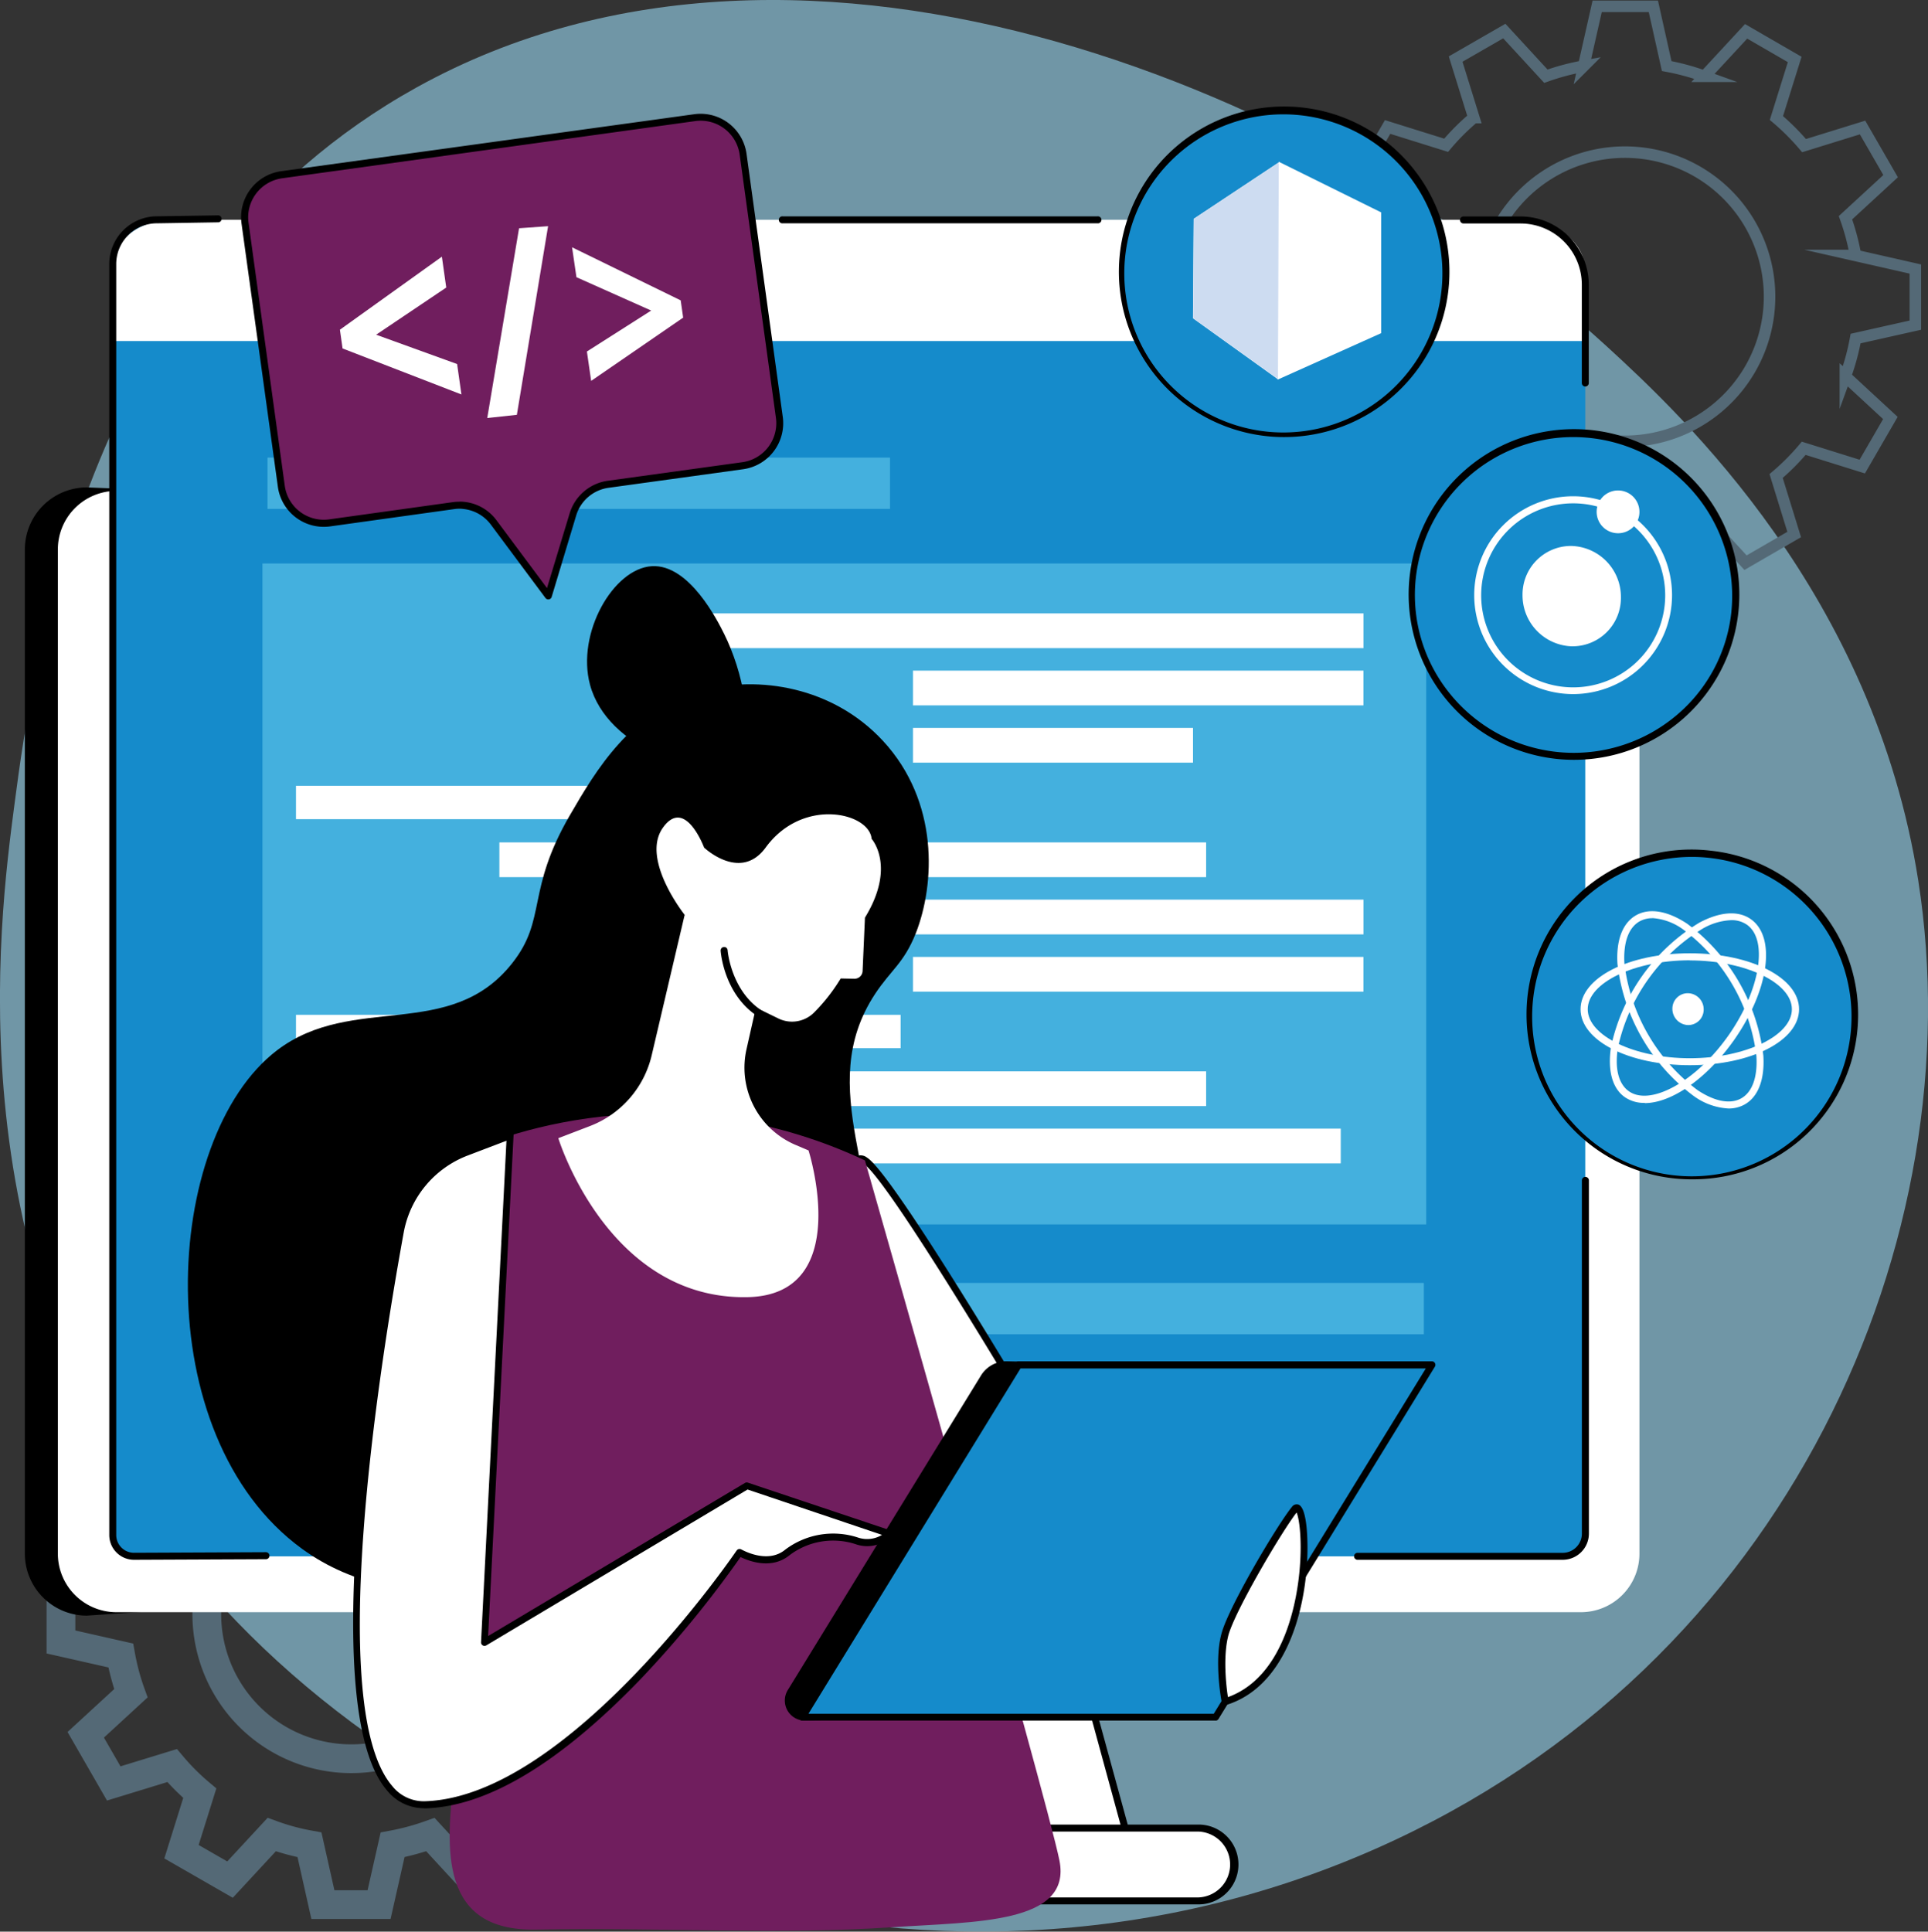 <svg xmlns="http://www.w3.org/2000/svg" xmlns:xlink="http://www.w3.org/1999/xlink" viewBox="0 0 335.27 335.88"><rect x="0" y="0" width="335.27" height="335.88" fill="#333333" stroke="none"/><defs><style>.cls-1,.cls-5,.cls-6{fill:none;}.cls-2{opacity:0.6;}.cls-3{clip-path:url(#clip-path);}.cls-4{fill:#9ad8f3;}.cls-5,.cls-6{stroke:#546976;stroke-miterlimit:10;}.cls-5{stroke-width:5px;}.cls-6{stroke-width:2px;}.cls-7{fill:#fff;}.cls-8{fill:#158bcb;}.cls-9{fill:#44b0de;}.cls-10{fill:#cddcf1;}.cls-11{fill:#701e5e;}</style><clipPath id="clip-path"><rect class="cls-1" width="335.27" height="335.88"/></clipPath></defs><g id="Layer_2" data-name="Layer 2"><g id="Layer_1-2" data-name="Layer 1"><g id="Group_367" data-name="Group 367"><g id="Group_217" data-name="Group 217" class="cls-2"><g id="Group_216" data-name="Group 216"><g class="cls-3"><g id="Group_215" data-name="Group 215"><path id="Path_2649" data-name="Path 2649" class="cls-4" d="M72.45,15.2c68.09-37.74,159.31,1.47,206.85,44.93,13.58,12.42,46.51,43.39,54.28,93,9.66,61.66-22,136.41-94.46,168.38C160.2,356.35,72,323.37,30.66,269.83-8,219.77-.24,160.81,2.53,139.75,5.77,115,15.4,46.82,72.45,15.2"/></g></g></g></g><path id="Path_2650" data-name="Path 2650" class="cls-5" d="M22.76,266.84A39.38,39.38,0,0,0,21,273.41l-10.4,2.33v9.77L21,287.86a40.31,40.31,0,0,0,1.76,6.57l-7.85,7.22,4.87,8.46L29.93,307a39.73,39.73,0,0,0,4.81,4.81l-3.18,10.17L40,326.83,47.25,319a39.38,39.38,0,0,0,6.57,1.78l2.33,10.4h9.77l2.35-10.4A42.41,42.41,0,0,0,74.84,319l7.22,7.84L90.53,322l-3.16-10.18A39.73,39.73,0,0,0,92.18,307l10.18,3.18,4.89-8.45-7.83-7.24a40.37,40.37,0,0,0,1.78-6.57l10.39-2.33v-9.76l-10.4-2.36a40.55,40.55,0,0,0-1.75-6.57l7.85-7.22-4.88-8.46-10.17,3.15a42,42,0,0,0-4.81-4.81l3.18-10.18-8.45-4.89-7.25,7.83a40.25,40.25,0,0,0-6.56-1.78L66,230.17H56.26l-2.36,10.4a41.2,41.2,0,0,0-6.56,1.75l-7.23-7.84-8.46,4.87,3.16,10.17A39.81,39.81,0,0,0,30,254.33l-10.18-3.18-4.89,8.45Zm16.57,1.25a25.14,25.14,0,1,1,9.17,34.34h0a25.15,25.15,0,0,1-9.16-34.35Z"/><path id="Path_2651" data-name="Path 2651" class="cls-6" d="M244.24,37.77a40.37,40.37,0,0,0-1.78,6.57l-10.39,2.33v9.76l10.4,2.36a40.55,40.55,0,0,0,1.75,6.57l-7.85,7.22L241.23,81l10.18-3.15a40.47,40.47,0,0,0,4.81,4.81L253,92.87l8.45,4.9,7.24-7.83a41.41,41.41,0,0,0,6.57,1.78l2.33,10.39h9.76l2.36-10.4A41.6,41.6,0,0,0,296.32,90l7.22,7.84L312,92.94l-3.14-10.17a40.47,40.47,0,0,0,4.8-4.82l10.18,3.18,4.89-8.45-7.83-7.24a40.1,40.1,0,0,0,1.78-6.57l10.39-2.33V46.78l-10.4-2.36a40.16,40.16,0,0,0-1.75-6.56l7.85-7.23-4.88-8.46-10.17,3.15a41.14,41.14,0,0,0-4.81-4.8l3.18-10.18-8.45-4.89-7.24,7.82a41.7,41.7,0,0,0-6.57-1.78L287.51,1.1h-9.77l-2.35,10.4a41.31,41.31,0,0,0-6.57,1.75L261.59,5.4l-8.46,4.87,3.16,10.18a39,39,0,0,0-4.81,4.81L241.3,22.08l-4.89,8.45ZM260.82,39A25.14,25.14,0,1,1,270,73.36h0A25.14,25.14,0,0,1,260.82,39Z"/><path id="Path_2652" data-name="Path 2652" d="M265.23,94.41,15.11,84.75A10.8,10.8,0,0,0,4.32,95.54V270.15a10.79,10.79,0,0,0,10.79,10.78l90.37-6.12-11.6,42.35-9.52.38c-3.82,0-4.59,3.47-4.59,7.3s2.12,5.41,5.94,5.41l98.71-4c3.83,0-3.33-45.31-3.33-45.31S271.18,94.42,265.23,94.42"/><path id="Path_2653" data-name="Path 2653" class="cls-7" d="M179.47,258.61H115.69l-18.1,66h100Z"/><path id="Path_2654" data-name="Path 2654" d="M197.56,325.26h-100a.61.61,0,0,1-.61-.6.41.41,0,0,1,0-.16l18.09-66.05a.61.61,0,0,1,.59-.45h63.78a.61.61,0,0,1,.58.45l18.1,66.05a.6.6,0,0,1-.43.74.41.41,0,0,1-.16,0m-99.17-1.21h98.37L179,259.22H116.15Z"/><path id="Path_2655" data-name="Path 2655" class="cls-7" d="M274.91,85.36H20.24A10.18,10.18,0,0,0,10.06,95.54V270.15a10.18,10.18,0,0,0,10.18,10.18H274.91a10.18,10.18,0,0,0,10.18-10.18h0V95.54a10.18,10.18,0,0,0-10.18-10.18h0"/><path id="Path_2656" data-name="Path 2656" class="cls-7" d="M208.42,317.87H86.74a6.34,6.34,0,1,0,0,12.67H208.42a6.34,6.34,0,0,0,0-12.67"/><path id="Path_2657" data-name="Path 2657" d="M208.42,331.14H86.74a6.94,6.94,0,1,1,0-13.88H208.42a6.94,6.94,0,1,1,0,13.88M86.74,318.48a5.73,5.73,0,1,0,0,11.45H208.42a5.73,5.73,0,0,0,0-11.45Z"/><path id="Path_2658" data-name="Path 2658" class="cls-8" d="M271.72,270.62H23.33a3.7,3.7,0,0,1-3.7-3.7h0v-221a7.69,7.69,0,0,1,7.69-7.69h237.1a11.24,11.24,0,0,1,11.25,11.24V266.67a4,4,0,0,1-3.95,3.95"/><path id="Path_2659" data-name="Path 2659" class="cls-7" d="M275.58,59.3V46.82c0-4.73-5.07-8.61-11.44-8.61H30c-5.71,0-10.2,3.48-10.2,7.72V59.3Z"/><rect id="Rectangle_387" data-name="Rectangle 387" class="cls-9" x="45.64" y="97.98" width="202.37" height="114.93"/><rect id="Rectangle_388" data-name="Rectangle 388" class="cls-7" x="51.47" y="136.64" width="105.14" height="5.8"/><rect id="Rectangle_389" data-name="Rectangle 389" class="cls-7" x="86.84" y="146.48" width="122.9" height="6.04"/><rect id="Rectangle_390" data-name="Rectangle 390" class="cls-7" x="114.21" y="156.43" width="122.9" height="6.04"/><rect id="Rectangle_391" data-name="Rectangle 391" class="cls-7" x="158.76" y="166.39" width="78.34" height="6.04"/><rect id="Rectangle_392" data-name="Rectangle 392" class="cls-7" x="114.21" y="106.66" width="122.9" height="6.04"/><rect id="Rectangle_393" data-name="Rectangle 393" class="cls-7" x="158.76" y="126.57" width="48.7" height="6.04"/><rect id="Rectangle_394" data-name="Rectangle 394" class="cls-7" x="158.76" y="116.61" width="78.34" height="6.04"/><rect id="Rectangle_395" data-name="Rectangle 395" class="cls-7" x="51.47" y="176.46" width="105.14" height="5.8"/><rect id="Rectangle_396" data-name="Rectangle 396" class="cls-7" x="86.84" y="186.29" width="122.9" height="6.04"/><rect id="Rectangle_397" data-name="Rectangle 397" class="cls-7" x="114.21" y="196.25" width="118.94" height="6.04"/><path id="Path_2660" data-name="Path 2660" d="M271.72,271.22H236a.61.61,0,0,1,0-1.21h35.74a3.34,3.34,0,0,0,3.34-3.34V205.25a.61.61,0,0,1,.61-.61.61.61,0,0,1,.61.61v61.42a4.56,4.56,0,0,1-4.56,4.55"/><path id="Path_2661" data-name="Path 2661" d="M275.67,67.21a.61.61,0,0,1-.6-.61V49.5a10.65,10.65,0,0,0-10.65-10.64H254.5a.61.61,0,0,1-.61-.61.61.61,0,0,1,.61-.61h9.92A11.87,11.87,0,0,1,276.28,49.5V66.6a.61.61,0,0,1-.61.61"/><path id="Path_2662" data-name="Path 2662" d="M190.85,38.83H136.12a.61.61,0,1,1,0-1.21h54.73a.61.61,0,1,1,0,1.21"/><path id="Path_2663" data-name="Path 2663" d="M23.33,271.22A4.31,4.31,0,0,1,19,266.91v-221a8.31,8.31,0,0,1,8.3-8.3l10.55-.16h0a.61.61,0,1,1,0,1.21h0l-10.55.17a7.08,7.08,0,0,0-7.09,7.08v221A3.09,3.09,0,0,0,23.33,270l22.92-.1h0a.61.61,0,0,1,.61.61.61.61,0,0,1-.61.61Z"/><rect id="Rectangle_398" data-name="Rectangle 398" class="cls-9" x="46.52" y="79.57" width="108.25" height="8.92"/><rect id="Rectangle_399" data-name="Rectangle 399" class="cls-9" x="46.11" y="223.08" width="201.49" height="8.92"/><rect id="Rectangle_400" data-name="Rectangle 400" class="cls-9" x="46.52" y="238.08" width="126.49" height="8.92"/><path id="Path_2664" data-name="Path 2664" class="cls-8" d="M266.24,173.22a28.2,28.2,0,1,0,31.32-24.68l-.14,0a28.13,28.13,0,0,0-31.18,24.7h0"/><path id="Path_2665" data-name="Path 2665" d="M294.31,205.06a28.67,28.67,0,0,1-.37-57.34,28.06,28.06,0,0,1,3.55.2,28.65,28.65,0,0,1-3.17,57.14M294.21,149a27.77,27.77,0,1,0,3.15.18,27.72,27.72,0,0,0-3.15-.18"/><path id="Path_2666" data-name="Path 2666" class="cls-7" d="M296.26,175.52a2.68,2.68,0,0,1-2.64,2.72h-.08a2.82,2.82,0,0,1-2.72-2.82,2.68,2.68,0,0,1,2.65-2.72h.06a2.8,2.8,0,0,1,2.73,2.82"/><path id="Path_2667" data-name="Path 2667" class="cls-7" d="M293.85,185.22c-10.63,0-19-4.27-19-9.73s8.33-9.73,19-9.73,19,4.27,19,9.73-8.33,9.73-19,9.73m0-18.24c-9.62,0-17.75,3.9-17.75,8.51s8.13,8.52,17.75,8.52,17.75-3.9,17.75-8.52S303.47,167,293.85,167"/><path id="Path_2668" data-name="Path 2668" class="cls-7" d="M286,191.77a5.82,5.82,0,0,1-3.46-1c-2.19-1.55-3-4.64-2.4-8.71a33.46,33.46,0,0,1,15.34-21.61c3.62-1.94,6.82-2.16,9-.61,4.45,3.16,3.11,12.43-3,21.1-4.8,6.75-10.89,10.87-15.46,10.87M301.06,160a10.78,10.78,0,0,0-5,1.49,32.22,32.22,0,0,0-14.72,20.72c-.56,3.59.11,6.26,1.9,7.53,3.77,2.67,11.65-1.7,17.22-9.54s7.1-16.73,3.33-19.4a4.59,4.59,0,0,0-2.74-.8"/><path id="Path_2669" data-name="Path 2669" class="cls-7" d="M300.59,192.75a11.31,11.31,0,0,1-6.07-2.18,33.44,33.44,0,0,1-13.25-22.95c-.26-4.11.88-7.11,3.2-8.45s5.49-.82,8.92,1.45a33.5,33.5,0,0,1,13.25,22.95c.25,4.11-.88,7.11-3.2,8.45a5.68,5.68,0,0,1-2.85.73m-13.26-33.09a4.46,4.46,0,0,0-2.25.57c-1.9,1.1-2.82,3.7-2.6,7.32a32.29,32.29,0,0,0,12.71,22c3,2,5.74,2.51,7.64,1.41s2.82-3.7,2.6-7.32a32.27,32.27,0,0,0-12.71-22,10.22,10.22,0,0,0-5.39-2"/><path id="Path_2670" data-name="Path 2670" class="cls-8" d="M245.62,100.27a28.2,28.2,0,1,0,31.32-24.68l-.14,0a28.13,28.13,0,0,0-31.18,24.7h0"/><path id="Path_2671" data-name="Path 2671" d="M273.73,132.12a28.3,28.3,0,0,1-3.32-.19,28.75,28.75,0,1,1,3.32.19M273.59,76a27.55,27.55,0,0,0-27.37,24.34,27.23,27.23,0,0,0,5.85,20.2,27.69,27.69,0,0,0,38.77,4.4,27.2,27.2,0,0,0,10.22-18.38A27.63,27.63,0,0,0,273.58,76"/><path id="Path_2672" data-name="Path 2672" class="cls-7" d="M281.87,103.84a8.41,8.41,0,0,1-8.29,8.54h-.35a8.87,8.87,0,0,1-8.47-8.9,8.44,8.44,0,0,1,8.32-8.55h.15a8.86,8.86,0,0,1,8.64,8.91"/><path id="Path_2673" data-name="Path 2673" class="cls-7" d="M285.09,89a3.7,3.7,0,0,1-3.68,3.72,0,0,0,0,1,0,0A3.72,3.72,0,1,1,285.09,89"/><path id="Path_2674" data-name="Path 2674" class="cls-7" d="M273.57,120.69a17.2,17.2,0,1,1,17.19-17.2h0a17.21,17.21,0,0,1-17.19,17.2m0-33.17a16,16,0,1,0,16,16h0a16,16,0,0,0-16-16"/><path id="Path_2675" data-name="Path 2675" class="cls-8" d="M195.21,44.11a28.2,28.2,0,1,0,31.32-24.68l-.14,0a28.13,28.13,0,0,0-31.18,24.7h0"/><path id="Path_2676" data-name="Path 2676" d="M223.29,76a27.5,27.5,0,0,1-3.28-.19,28.74,28.74,0,1,1,3.28.19m-.11-56.12a27.66,27.66,0,1,0,3.14.18,27.45,27.45,0,0,0-3.14-.18"/><path id="Path_2677" data-name="Path 2677" class="cls-7" d="M240.18,36.93v21L222.2,66l-.1-.14L207.45,55.34l.13-17.29,14.78-9.8,0-.13Z"/><path id="Path_2678" data-name="Path 2678" class="cls-10" d="M222.37,28.24l-.14,37.66L207.47,55.34l.12-17.29Z"/><path id="Path_2679" data-name="Path 2679" d="M153.55,128.83c-8.73-9.44-21.69-11.42-31.44-8.76-12.33,3.37-18.55,14-22.94,21.56-7.76,13.3-4,18.13-10.1,25.85-10.79,13.69-27.71,5.14-40.87,15.13-20.07,15.26-22.79,67,4.36,86.73,18.11,13.14,42.74,5.54,49.44,3.47,20.34-6.28,45.65-23.8,49.28-47.54,3-19.64-9.94-36,.89-52.44,2.76-4.19,5-5.32,7.09-10.57,3.33-8.51,4.08-22.84-5.71-33.43"/><path id="Path_2680" data-name="Path 2680" d="M127.24,131.16c4.64-3.76,1.7-14.85-1.26-20.83-1.11-2.24-6.09-12.27-12.63-11.88-6.71.4-13.15,11.68-10.75,20.61,3,11.17,19.21,16.5,24.64,12.1"/><path id="Path_2681" data-name="Path 2681" class="cls-7" d="M203.42,286.91s-46.6-81.23-53-85.13,0,37.21,0,37.21l34.8,58.1Z"/><path id="Path_2682" data-name="Path 2682" d="M185.21,297.69a.6.6,0,0,1-.53-.3l-34.8-58.1a.72.72,0,0,1-.08-.22c0-.08-1.36-8.76-2.2-17.67-1.54-16.43-.1-19.42,1.12-20.23a1.75,1.75,0,0,1,2,.08c6.47,3.93,51.32,82,53.23,85.35a.62.62,0,0,1-.23.83h0L185.5,297.61a.63.63,0,0,1-.3.07M151,238.78l34.43,57.49,17.17-9.59c-16.18-28.19-47.56-81.38-52.5-84.38-.44-.27-.61-.16-.69-.11-.67.45-2.07,3.21-.58,19.1.78,8.31,2,16.42,2.17,17.49"/><path id="Path_2683" data-name="Path 2683" class="cls-11" d="M81.61,200.13s32-15.68,68.8,1.65c0,0,31.6,110.64,33.82,121.71s-14.68,10.65-29.06,11.62c-20,1.35-39.73,0-62,.41-16.71.3-15.78-13.85-14.13-27s2.59-108.39,2.59-108.39"/><path id="Path_2684" data-name="Path 2684" class="cls-7" d="M84.25,285.59l45.64-27.21,24.79,8.3a5.52,5.52,0,0,1-5.7,1.23,13.15,13.15,0,0,0-12,2c-3.53,2.88-8.32,0-8.32,0s-29,43-54.58,43.86c-20.79.72-9.43-72.3-4.45-99.64a18.26,18.26,0,0,1,11.47-13.8l7.65-2.92Z"/><path id="Path_2685" data-name="Path 2685" d="M73.75,314.42a8.24,8.24,0,0,1-6.43-3.07c-11.95-13.82-2.8-72.65,1.69-97.3A19,19,0,0,1,80.86,199.8l7.65-2.92a.61.61,0,0,1,.79.35.73.73,0,0,1,0,.25l-4.42,87,44.66-26.62a.62.62,0,0,1,.5-.06l24.79,8.3a.62.62,0,0,1,.38.77.54.54,0,0,1-.13.22,6.09,6.09,0,0,1-6.34,1.4,12.57,12.57,0,0,0-11.44,1.93c-3.16,2.58-7.12,1-8.52.32A185.73,185.73,0,0,1,111.37,292c-14,14.52-26.53,22.07-37.3,22.44h-.33M88.07,198.35l-6.78,2.59a17.73,17.73,0,0,0-11.08,13.33c-4.46,24.48-13.57,82.86-2,96.29A7,7,0,0,0,74,313.2c25-.87,53.8-43.17,54.1-43.59a.61.61,0,0,1,.81-.19c.05,0,4.48,2.63,7.62.05a13.84,13.84,0,0,1,12.6-2.14,5,5,0,0,0,4.25-.44L130,259,84.57,286.1a.61.61,0,0,1-.84-.21.57.57,0,0,1-.08-.34Z"/><path id="Path_2686" data-name="Path 2686" d="M206.6,295.88,140,298.58a2.88,2.88,0,0,1-2.45-4.4l33.6-54.71a4.53,4.53,0,0,1,3.86-2.16l67.34,1.54Z"/><path id="Path_2687" data-name="Path 2687" d="M140,299.18a3.48,3.48,0,0,1-3.52-3.46,3.4,3.4,0,0,1,.52-1.86l33.6-54.7A5.18,5.18,0,0,1,175,236.7l68.42,1.57-36.47,58.21h-.32L140,299.18Zm35-61.26a4,4,0,0,0-3.33,1.87l-33.6,54.71A2.28,2.28,0,0,0,140,298l66.27-2.68,35-55.86Z"/><path id="Path_2688" data-name="Path 2688" class="cls-8" d="M211.39,298.58h-71.9l37.63-61.27H249Z"/><path id="Path_2689" data-name="Path 2689" d="M211.39,299.18h-71.9a.6.6,0,0,1-.6-.61.56.56,0,0,1,.09-.31L176.6,237a.61.61,0,0,1,.52-.29H249a.61.61,0,0,1,.61.61.62.62,0,0,1-.09.32l-37.63,61.26a.6.6,0,0,1-.51.29M140.58,298h70.48l36.88-60.05H177.46Z"/><path id="Path_2690" data-name="Path 2690" class="cls-7" d="M213.05,295.88s-1.36-7.08,0-11.8,9.72-18.77,12.12-21.71,4.42,28.45-12.12,33.52"/><path id="Path_2691" data-name="Path 2691" d="M213.05,296.49a.6.6,0,0,1-.6-.49c-.06-.3-1.37-7.28,0-12.09s9.71-18.83,12.24-21.93a1,1,0,0,1,1.1-.36c1.75.65,1.59,7.88,1.56,8.7-.32,10.65-4.2,23.11-14.13,26.15a.55.55,0,0,1-.18,0M225.47,263c-2.66,3.44-10.58,16.88-11.84,21.27-1,3.69-.39,9-.1,10.83,7-2.53,10.12-10,11.49-15.95,1.78-7.73,1.14-14.64.45-16.15"/><path id="Path_2692" data-name="Path 2692" class="cls-7" d="M135.3,177.07a5.41,5.41,0,0,0,6.25-1,31.38,31.38,0,0,0,4.64-5.93l2.38.05a1.41,1.41,0,0,0,1.43-1.34l.41-9.29c5.47-8.92,1.16-13.7,1.16-13.7-.4-4.57-12-7.3-18.43,1.52-4.39,6-10.7,0-10.7,0s-3.31-8.92-7.18-3.43,3.8,15.12,3.8,15.12l-5.73,24.41a17.44,17.44,0,0,1-10.74,12.32l-5.5,2.11s8.6,28.16,32.94,27.64c18.58-.4,10.57-25.51,10.57-25.51L138.16,199a14.6,14.6,0,0,1-8.34-16.58l1.63-7.23Z"/><path id="Path_2693" data-name="Path 2693" d="M133.4,177.56a.6.6,0,0,1-.27-.06c-7.11-3.46-7.79-11.83-7.81-12.18a.6.6,0,0,1,.56-.65.59.59,0,0,1,.65.56c0,.08.67,8,7.13,11.17a.61.61,0,0,1,.28.82.6.6,0,0,1-.54.34"/><path id="Path_2694" data-name="Path 2694" class="cls-11" d="M129.17,81l-23.41,3.23a7.45,7.45,0,0,0-6.12,5.23l-4.29,14.17-9.5-12.76a7.45,7.45,0,0,0-7-2.93l-21.53,3a7.45,7.45,0,0,1-8.4-6.37l-6.3-45.74A7.46,7.46,0,0,1,49,30.38l71.84-9.91a7.45,7.45,0,0,1,8.4,6.37l6.3,45.74A7.45,7.45,0,0,1,129.16,81"/><path id="Path_2695" data-name="Path 2695" d="M95.35,104.23a.63.63,0,0,1-.49-.24l-9.5-12.76a6.83,6.83,0,0,0-6.42-2.7l-21.53,3a8.06,8.06,0,0,1-9.09-6.89L42,38.87a8.08,8.08,0,0,1,6.88-9.1l71.85-9.91a8.07,8.07,0,0,1,9.09,6.89h0l6.3,45.74a8.08,8.08,0,0,1-6.89,9.1l-23.41,3.23a6.86,6.86,0,0,0-5.62,4.8L95.93,103.8a.6.6,0,0,1-.47.42h-.11m-15.47-17a8,8,0,0,1,6.46,3.25l8.78,11.79,3.94-13a8.1,8.1,0,0,1,6.61-5.66l23.41-3.23a6.85,6.85,0,0,0,5.85-7.72l-6.3-45.74a6.85,6.85,0,0,0-7.71-5.86h0L49.07,31a6.85,6.85,0,0,0-5.85,7.72l6.3,45.74a6.85,6.85,0,0,0,7.72,5.85h0l21.53-3a8.13,8.13,0,0,1,1.1-.07"/><path id="Path_2696" data-name="Path 2696" class="cls-7" d="M80.24,68.59l-20.67-8-.46-3.26L76.84,44.63,77.6,50l-12.19,8.2,14.08,5.1Z"/><path id="Path_2697" data-name="Path 2697" class="cls-7" d="M95.31,39.33l-5.43,32.8-5.15.56,5.53-33Z"/><path id="Path_2698" data-name="Path 2698" class="cls-7" d="M102.06,61.12,113.24,54l-13-5.8L99.48,43l18.89,9.23.43,3-16,11Z"/><rect id="Rectangle_401" data-name="Rectangle 401" class="cls-1" width="335.27" height="335.88"/><rect id="Rectangle_402" data-name="Rectangle 402" class="cls-1" width="335.27" height="335.88"/></g></g></g></svg>